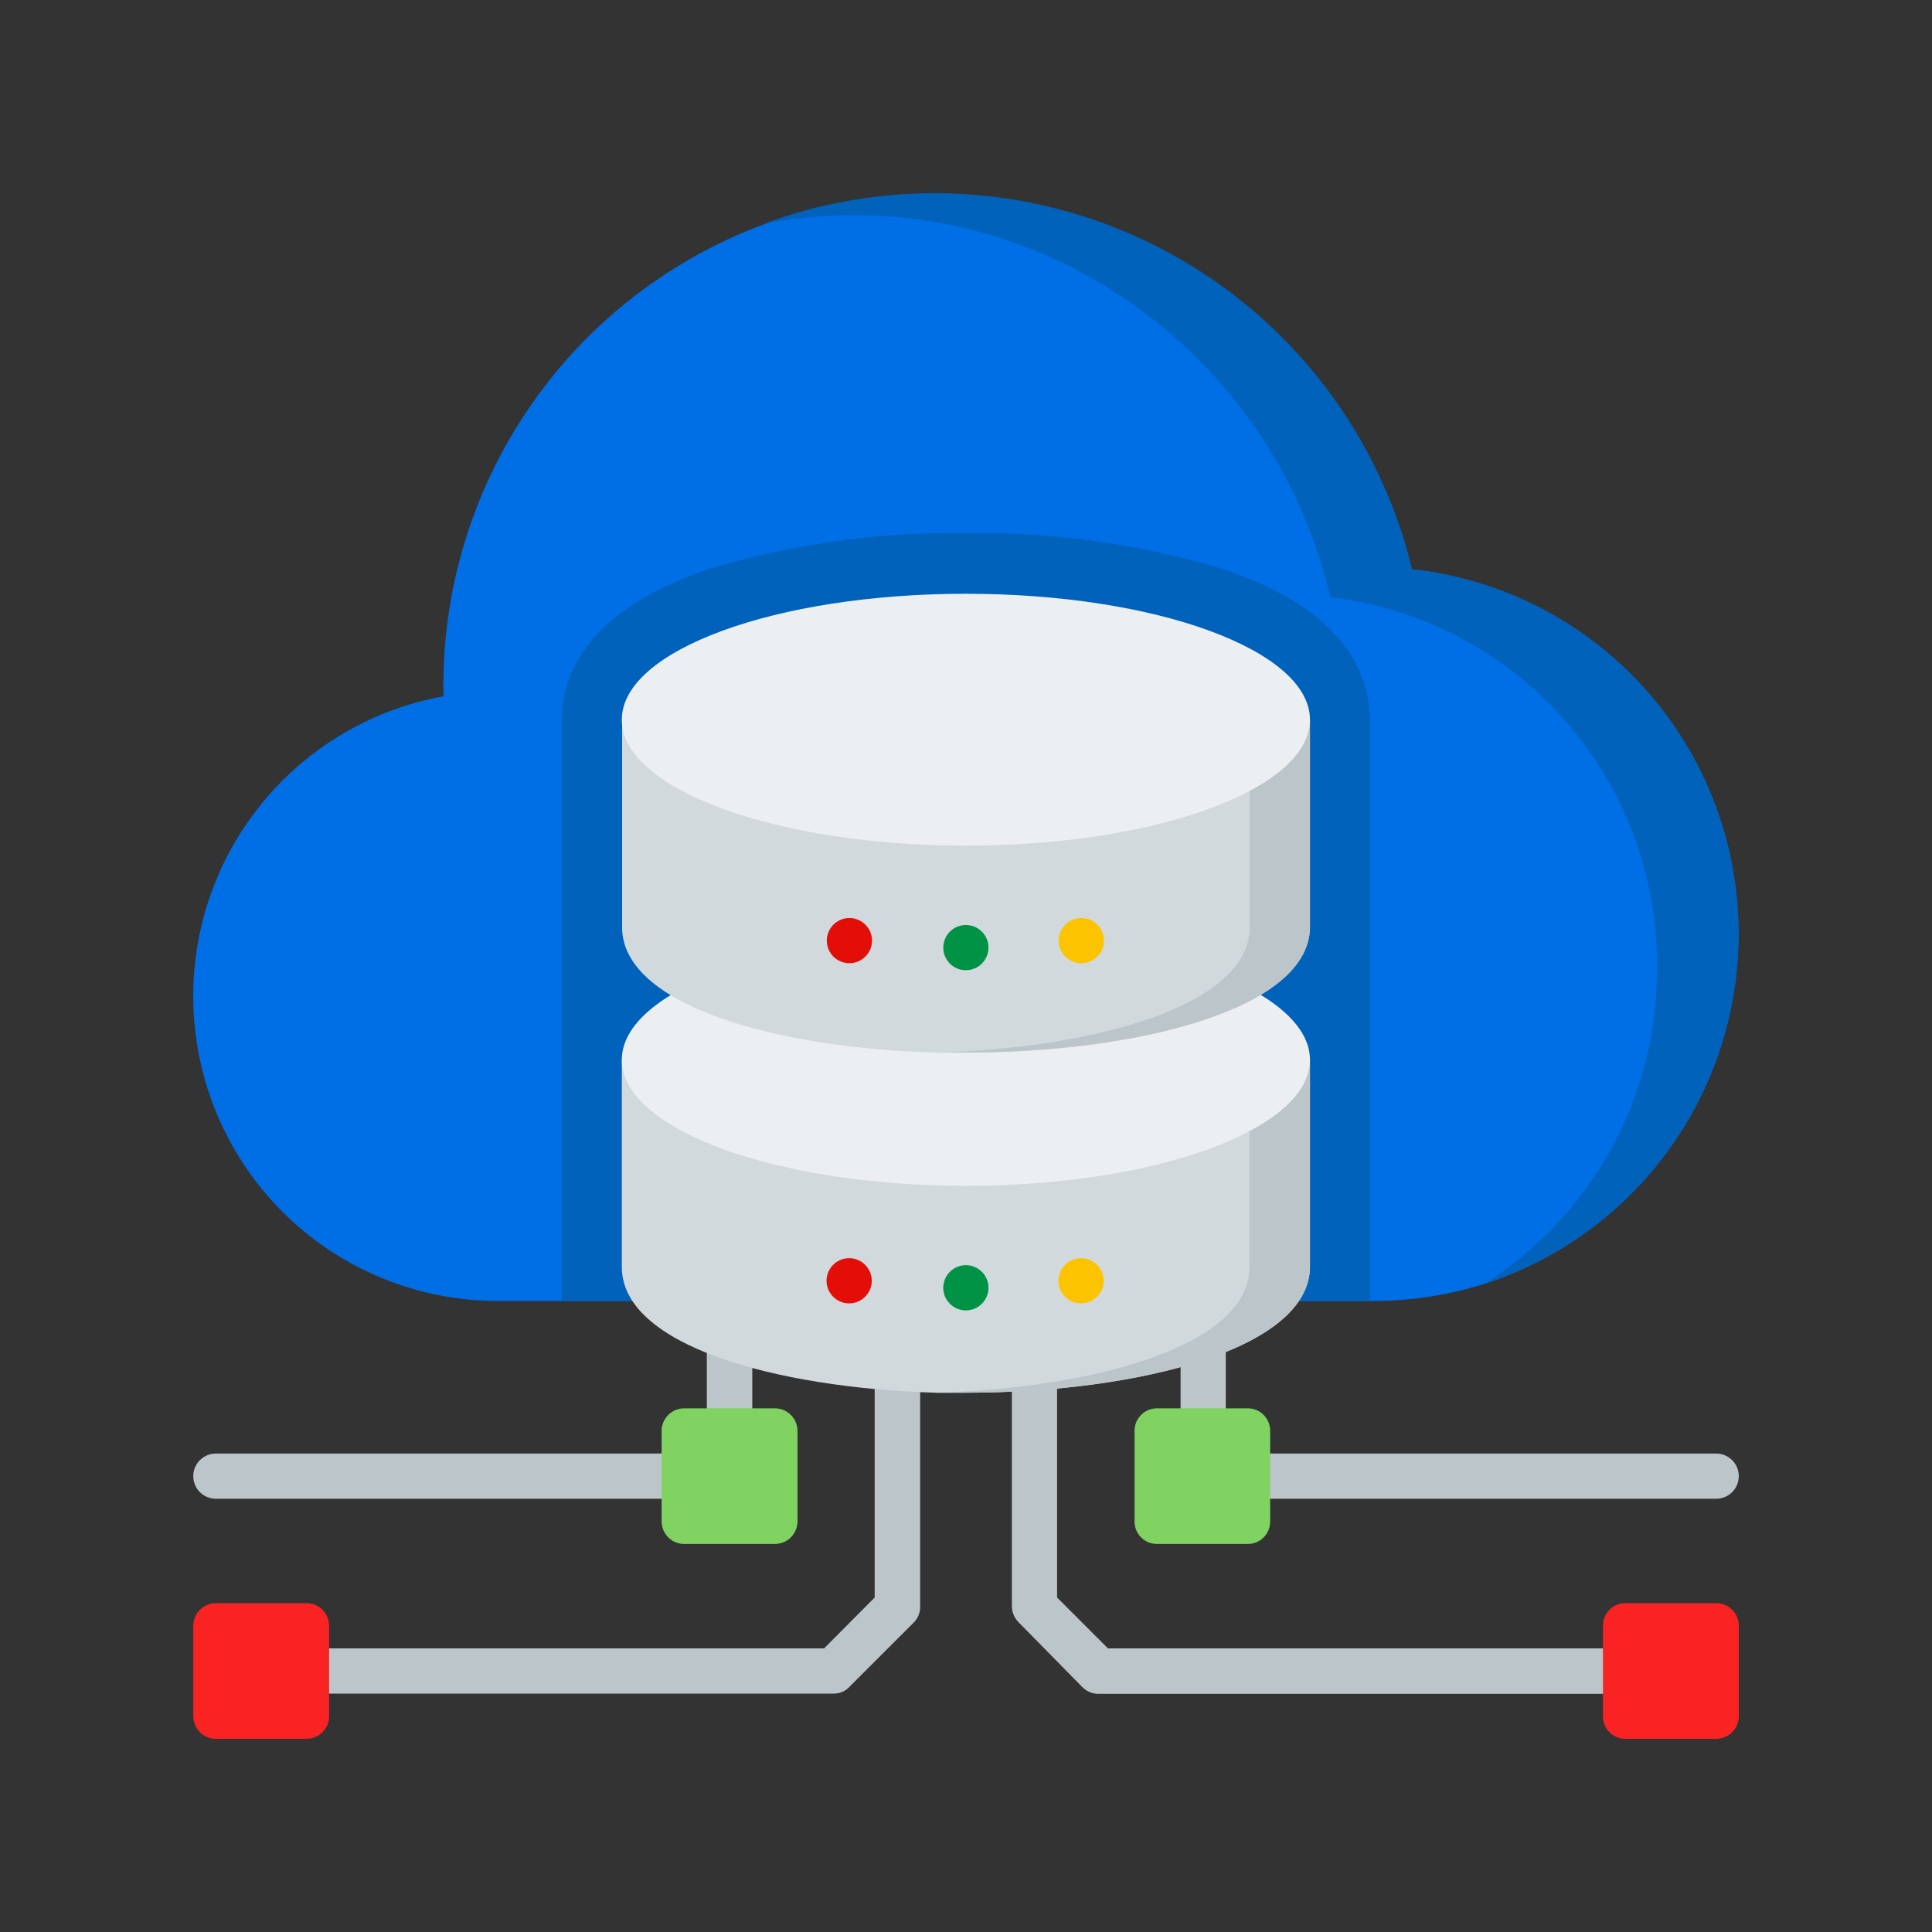 <svg width="60" height="60" viewBox="0 0 60 60" fill="none" xmlns="http://www.w3.org/2000/svg">
<rect x="0" y="0" width="60" height="60" fill="#333333" stroke="none"/>
<path d="M27.164 49.612L25.593 51.192H9.519V52.596H25.886C25.98 52.598 26.074 52.579 26.16 52.542C26.247 52.504 26.324 52.449 26.387 52.379L28.351 50.415C28.422 50.351 28.479 50.272 28.518 50.184C28.557 50.096 28.577 50.001 28.576 49.905V40.595H27.164V49.612Z" fill="#BCC5C9"/>
<path d="M21.951 39.634H23.363V44.439H21.951V39.634Z" fill="#BCC5C9"/>
<path d="M21.951 45.843C21.952 45.751 21.935 45.659 21.9 45.573C21.865 45.488 21.813 45.41 21.748 45.344C21.683 45.279 21.605 45.227 21.519 45.192C21.433 45.157 21.342 45.14 21.249 45.141H6.704C6.517 45.141 6.339 45.215 6.207 45.347C6.076 45.478 6.002 45.657 6.002 45.843C6.002 46.029 6.076 46.208 6.207 46.34C6.339 46.471 6.517 46.545 6.704 46.545H21.249C21.435 46.545 21.614 46.471 21.745 46.34C21.877 46.208 21.951 46.029 21.951 45.843Z" fill="#BCC5C9"/>
<path d="M36.664 39.634H38.068V44.439H36.664V39.634Z" fill="#BCC5C9"/>
<path d="M53.298 45.141H38.744C38.558 45.141 38.379 45.215 38.248 45.347C38.116 45.478 38.042 45.657 38.042 45.843C38.042 46.029 38.116 46.208 38.248 46.34C38.379 46.471 38.558 46.545 38.744 46.545H53.298C53.484 46.545 53.663 46.471 53.794 46.34C53.926 46.208 54 46.029 54 45.843C54 45.657 53.926 45.478 53.794 45.347C53.663 45.215 53.484 45.141 53.298 45.141Z" fill="#BCC5C9"/>
<path d="M32.829 49.612V40.595H31.425V49.88C31.425 49.975 31.445 50.069 31.482 50.157C31.52 50.244 31.574 50.324 31.642 50.39L33.606 52.387C33.672 52.456 33.751 52.511 33.838 52.548C33.926 52.585 34.02 52.605 34.115 52.604H50.483V51.192H34.408L32.829 49.612Z" fill="#BCC5C9"/>
<path d="M9.519 49.788H6.704C6.517 49.788 6.339 49.862 6.207 49.993C6.076 50.125 6.002 50.304 6.002 50.49V53.298C6.002 53.484 6.076 53.663 6.207 53.794C6.339 53.926 6.517 54 6.704 54H9.519C9.705 54 9.884 53.926 10.015 53.794C10.147 53.663 10.221 53.484 10.221 53.298V50.49C10.221 50.304 10.147 50.125 10.015 49.993C9.884 49.862 9.705 49.788 9.519 49.788Z" fill="#F92323"/>
<path d="M53.298 49.788H50.483C50.39 49.787 50.298 49.804 50.213 49.839C50.127 49.874 50.049 49.926 49.984 49.991C49.919 50.056 49.867 50.134 49.832 50.22C49.797 50.306 49.78 50.397 49.781 50.49V53.298C49.78 53.39 49.797 53.482 49.832 53.568C49.867 53.654 49.919 53.731 49.984 53.797C50.049 53.862 50.127 53.914 50.213 53.949C50.298 53.984 50.39 54.001 50.483 54H53.298C53.484 54 53.663 53.926 53.794 53.794C53.926 53.663 54 53.484 54 53.298V50.49C54 50.304 53.926 50.125 53.794 49.993C53.663 49.862 53.484 49.788 53.298 49.788Z" fill="#F92323"/>
<path d="M38.744 43.737H35.937C35.844 43.736 35.753 43.753 35.667 43.788C35.581 43.823 35.504 43.875 35.438 43.94C35.373 44.006 35.321 44.084 35.286 44.169C35.251 44.255 35.234 44.347 35.235 44.439V47.247C35.234 47.34 35.251 47.431 35.286 47.517C35.321 47.603 35.373 47.681 35.438 47.746C35.504 47.812 35.581 47.863 35.667 47.898C35.753 47.933 35.844 47.95 35.937 47.949H38.744C38.837 47.95 38.928 47.933 39.014 47.898C39.1 47.863 39.178 47.812 39.243 47.746C39.308 47.681 39.36 47.603 39.395 47.517C39.43 47.431 39.447 47.34 39.446 47.247V44.439C39.447 44.347 39.43 44.255 39.395 44.169C39.36 44.084 39.308 44.006 39.243 43.94C39.178 43.875 39.1 43.823 39.014 43.788C38.928 43.753 38.837 43.736 38.744 43.737Z" fill="#80D261"/>
<path d="M24.065 43.737H21.249C21.063 43.737 20.884 43.811 20.753 43.943C20.621 44.074 20.547 44.253 20.547 44.439V47.247C20.547 47.339 20.566 47.431 20.601 47.516C20.636 47.601 20.688 47.678 20.753 47.744C20.818 47.809 20.895 47.861 20.981 47.896C21.066 47.931 21.157 47.949 21.249 47.949H24.065C24.157 47.949 24.248 47.931 24.333 47.896C24.419 47.861 24.496 47.809 24.561 47.744C24.626 47.678 24.678 47.601 24.713 47.516C24.748 47.431 24.767 47.339 24.767 47.247V44.439C24.767 44.253 24.693 44.074 24.561 43.943C24.429 43.811 24.251 43.737 24.065 43.737Z" fill="#80D261"/>
<path d="M53.992 29.028C53.988 31.426 53.23 33.762 51.825 35.705C50.42 37.647 48.439 39.098 46.163 39.851C45.032 40.216 43.851 40.402 42.663 40.403H15.434C13.099 40.397 10.849 39.527 9.117 37.961C7.385 36.395 6.293 34.243 6.052 31.92C5.803 29.546 6.46 27.166 7.892 25.256C9.323 23.347 11.424 22.049 13.771 21.624V21.214C13.784 18.095 14.752 15.055 16.544 12.503C18.337 9.951 20.868 8.009 23.797 6.94C25.814 6.204 27.964 5.903 30.105 6.055C32.246 6.207 34.331 6.81 36.224 7.824C38.117 8.837 39.774 10.239 41.088 11.937C42.402 13.636 43.343 15.592 43.849 17.679C46.642 17.985 49.223 19.313 51.096 21.408C52.969 23.503 54 26.218 53.992 29.028Z" fill="#006EE5"/>
<path d="M53.992 29.028C53.987 31.431 53.225 33.77 51.813 35.714C50.401 37.657 48.413 39.105 46.13 39.851C47.769 38.805 49.117 37.362 50.049 35.656C50.981 33.949 51.466 32.034 51.46 30.09C51.492 27.253 50.474 24.504 48.601 22.374C46.728 20.243 44.134 18.88 41.317 18.548C40.428 14.745 38.129 11.42 34.884 9.247C31.624 7.04 27.624 6.211 23.756 6.94C24.467 6.673 25.199 6.463 25.945 6.313C29.82 5.516 33.853 6.255 37.194 8.376C40.534 10.496 42.92 13.832 43.849 17.679C46.642 17.985 49.223 19.313 51.096 21.408C52.969 23.503 54 26.218 53.992 29.028Z" fill="#0062BA"/>
<path d="M42.554 22.351V40.377H17.448V22.351C17.448 20.897 18.283 18.908 22.093 17.646C24.652 16.886 27.311 16.52 29.98 16.559C32.66 16.517 35.33 16.884 37.9 17.646C41.735 18.908 42.537 20.897 42.537 22.351H42.554Z" fill="#0062BA"/>
<path d="M40.682 32.914V39.333C40.682 41.907 35.302 43.252 29.997 43.252H29.061C24.048 43.102 19.311 41.773 19.311 39.35V32.914H40.682Z" fill="#D2D9DC"/>
<path d="M40.683 32.914V39.333C40.683 41.907 35.302 43.252 29.997 43.252H29.061C34.074 43.102 38.803 41.773 38.803 39.35V32.914H40.683Z" fill="#BCC5C9"/>
<path d="M29.997 36.826C35.898 36.826 40.682 35.075 40.682 32.914C40.682 30.754 35.898 29.003 29.997 29.003C24.095 29.003 19.311 30.754 19.311 32.914C19.311 35.075 24.095 36.826 29.997 36.826Z" fill="#ECEFF1"/>
<path d="M29.996 40.695C30.384 40.695 30.698 40.381 30.698 39.993C30.698 39.605 30.384 39.291 29.996 39.291C29.609 39.291 29.294 39.605 29.294 39.993C29.294 40.381 29.609 40.695 29.996 40.695Z" fill="#009245"/>
<path d="M26.371 40.478C26.758 40.478 27.073 40.163 27.073 39.776C27.073 39.388 26.758 39.074 26.371 39.074C25.983 39.074 25.669 39.388 25.669 39.776C25.669 40.163 25.983 40.478 26.371 40.478Z" fill="#E30E08"/>
<path d="M33.573 40.478C33.961 40.478 34.275 40.163 34.275 39.776C34.275 39.388 33.961 39.074 33.573 39.074C33.185 39.074 32.871 39.388 32.871 39.776C32.871 40.163 33.185 40.478 33.573 40.478Z" fill="#FCC400"/>
<path d="M40.682 22.351V28.778C40.682 31.343 35.31 32.689 29.996 32.689H29.061C24.048 32.547 19.319 31.21 19.319 28.794V22.351H40.682Z" fill="#D2D9DC"/>
<path d="M40.683 22.351V28.778C40.683 31.343 35.31 32.689 29.997 32.689H29.061C34.074 32.547 38.811 31.21 38.811 28.794V22.351H40.683Z" fill="#BCC5C9"/>
<path d="M29.997 26.262C35.898 26.262 40.682 24.511 40.682 22.351C40.682 20.191 35.898 18.44 29.997 18.44C24.095 18.44 19.311 20.191 19.311 22.351C19.311 24.511 24.095 26.262 29.997 26.262Z" fill="#ECEFF1"/>
<path d="M29.996 30.131C30.384 30.131 30.698 29.817 30.698 29.43C30.698 29.042 30.384 28.727 29.996 28.727C29.609 28.727 29.294 29.042 29.294 29.43C29.294 29.817 29.609 30.131 29.996 30.131Z" fill="#009245"/>
<path d="M26.379 29.914C26.767 29.914 27.081 29.6 27.081 29.212C27.081 28.824 26.767 28.51 26.379 28.51C25.991 28.51 25.677 28.824 25.677 29.212C25.677 29.6 25.991 29.914 26.379 29.914Z" fill="#E30E08"/>
<path d="M33.581 29.914C33.969 29.914 34.283 29.6 34.283 29.212C34.283 28.824 33.969 28.51 33.581 28.51C33.193 28.51 32.879 28.824 32.879 29.212C32.879 29.6 33.193 29.914 33.581 29.914Z" fill="#FCC400"/>
</svg>
